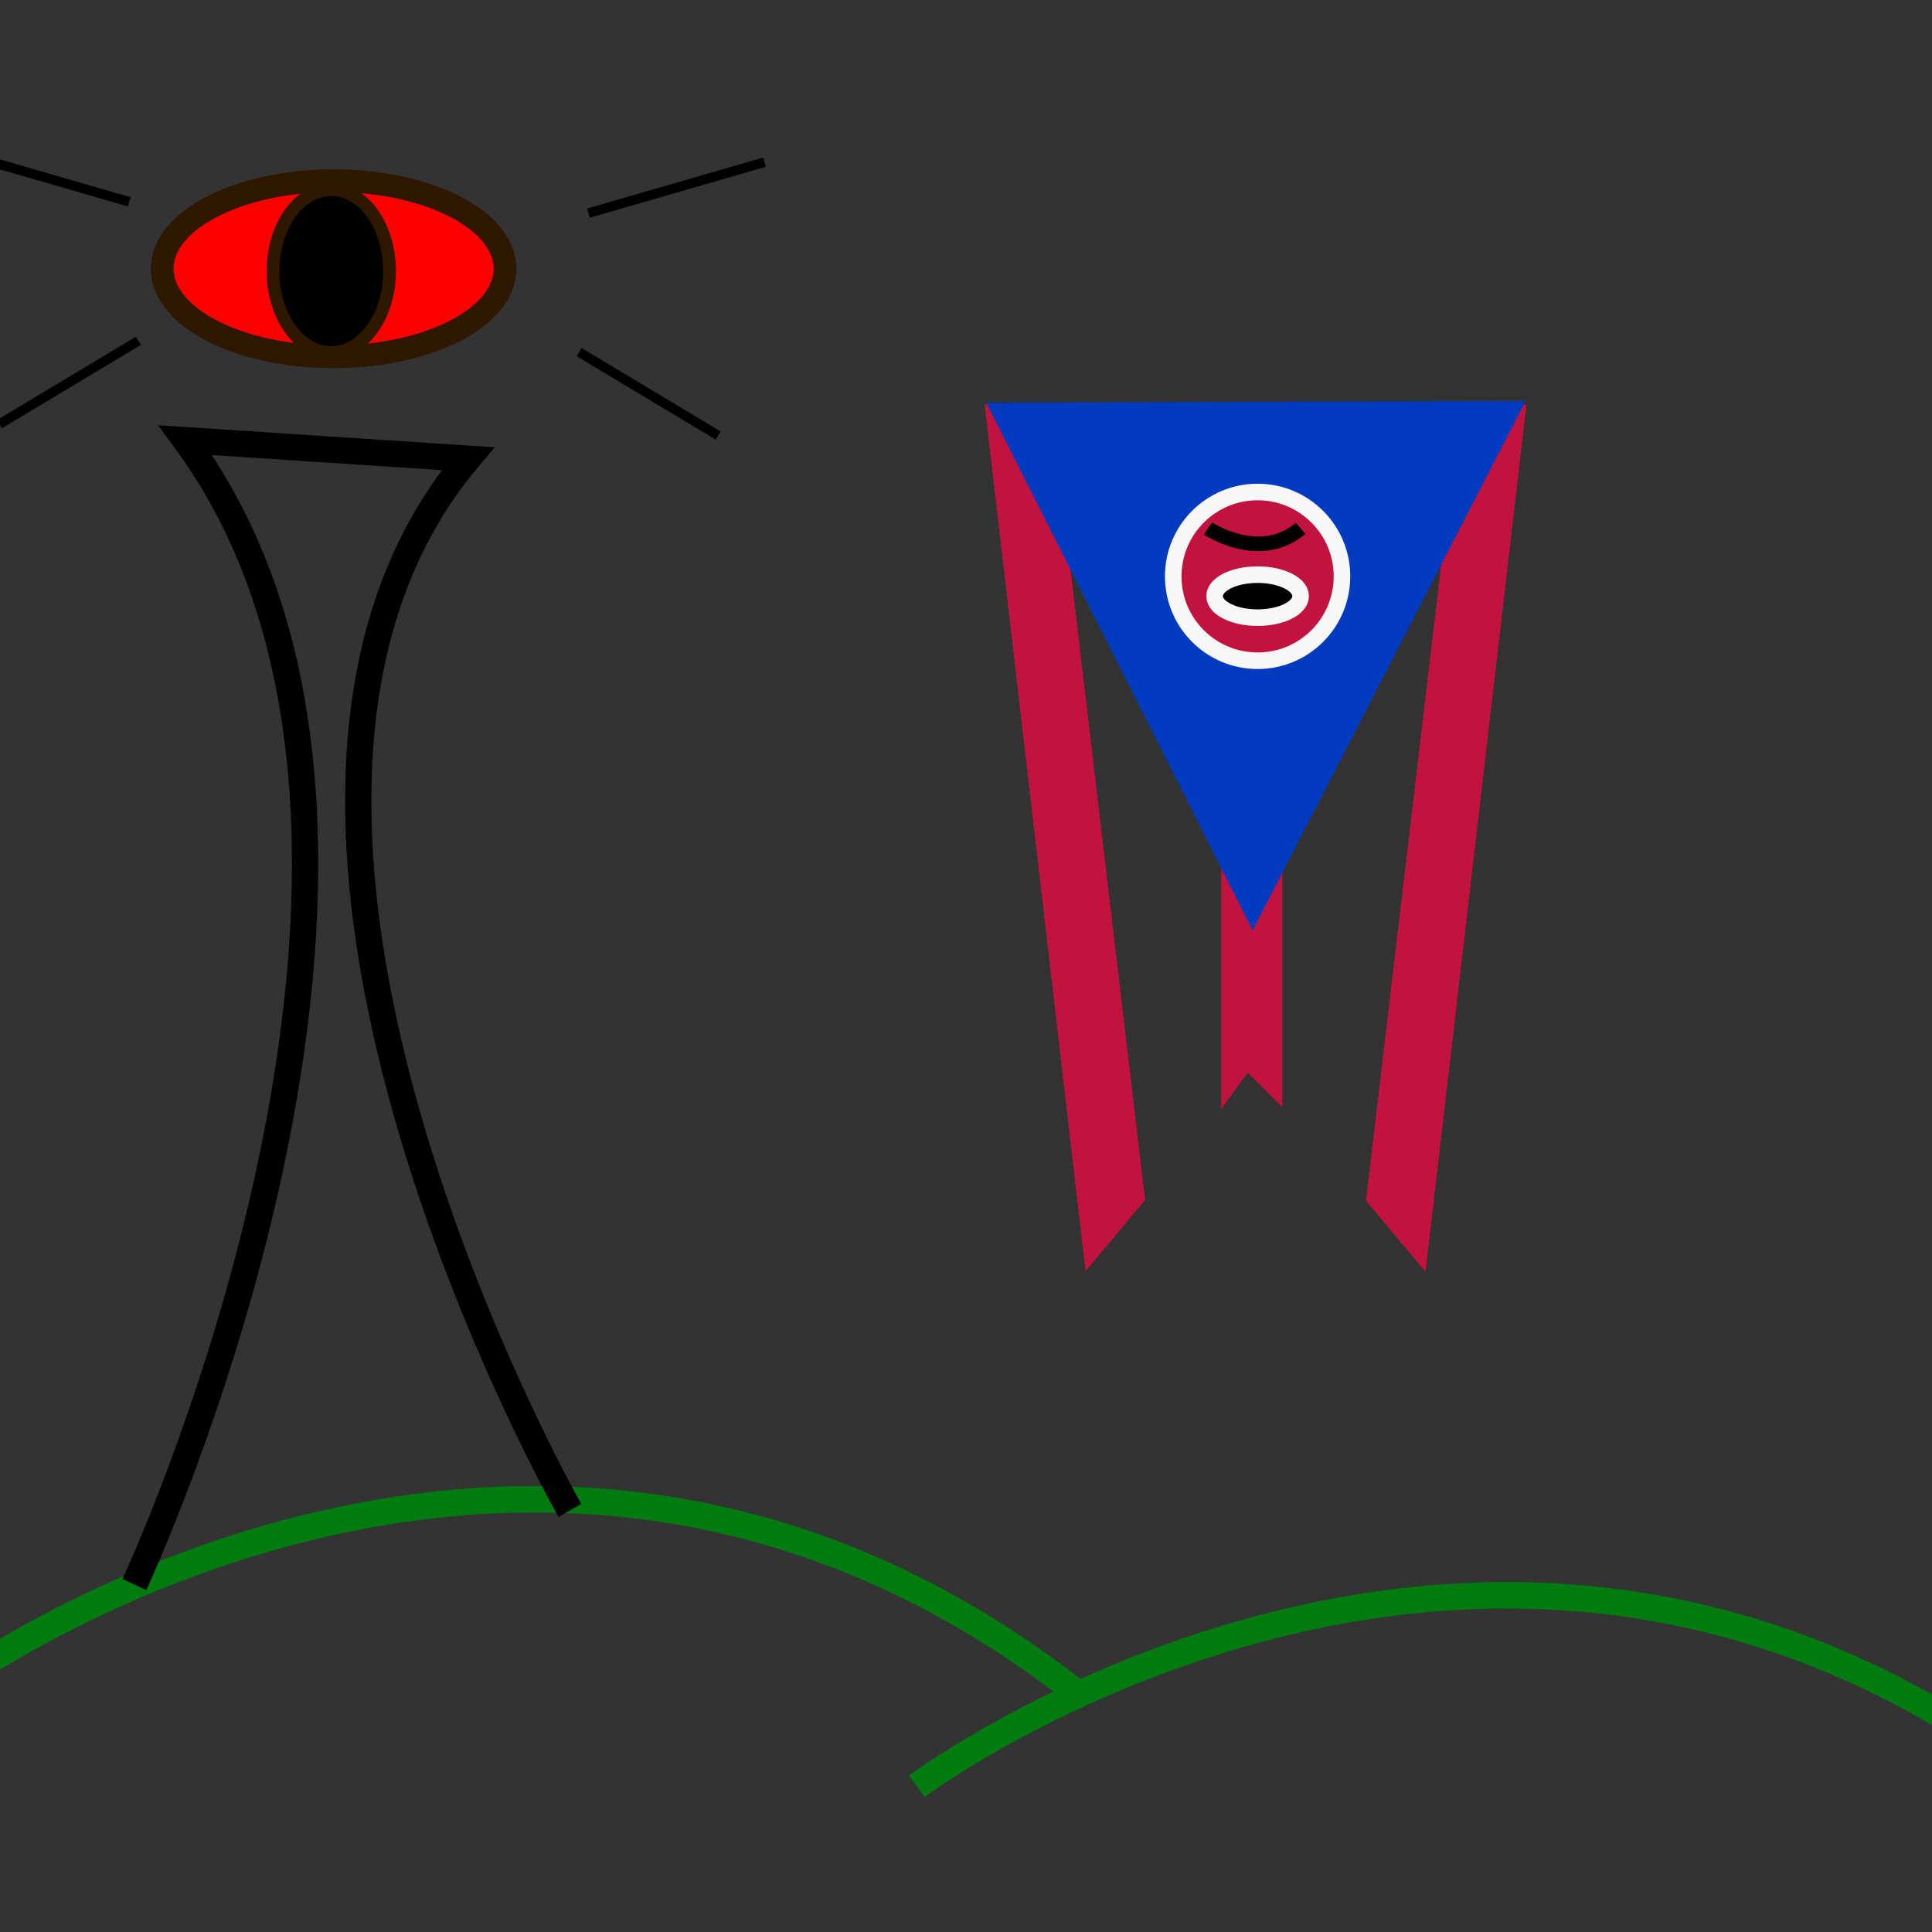 <?xml version="1.0" encoding="UTF-8" standalone="no"?>
<!-- Created with Inkscape (http://www.inkscape.org/) -->

<svg
   width="255mm"
   height="255mm"
   viewBox="0 0 255 255"
   version="1.1"
   id="svg4479"
   xml:space="preserve"
   xmlns="http://www.w3.org/2000/svg"
   xmlns:svg="http://www.w3.org/2000/svg"><rect x="0" y="0" width="255" height="255" fill="#333333" stroke="none"/><defs
     id="defs4476" /><g
     id="layer1"><path
       style="fill:none;stroke:#007b10;stroke-width:3.5;stroke-linecap:butt;stroke-linejoin:miter;stroke-dasharray:none;stroke-opacity:1"
       d="m -7.317,223.085 c 0,0 76.855,-57.398 150.34,1.051"
       id="path4616" /><path
       style="fill:none;stroke:#007b10;stroke-width:3.5;stroke-linecap:butt;stroke-linejoin:miter;stroke-dasharray:none;stroke-opacity:1"
       d="m 121.001,235.762 c 0,0 76.855,-57.398 150.34,1.051"
       id="path4616-9" /><g
       id="g4342"
       transform="matrix(0.386,0,0,0.386,82.135,53.145)"><path
         style="fill:#c1133d;fill-opacity:1;stroke:#000000;stroke-width:0;stroke-linecap:butt;stroke-linejoin:miter;stroke-dasharray:none;stroke-opacity:1"
         d="M 309.158,0.756 274.649,297.19 254.284,272.864 286.529,0.19 Z"
         id="path1477-9" /><path
         style="fill:#c1133d;fill-opacity:1;stroke:#000000;stroke-width:0;stroke-linecap:butt;stroke-linejoin:miter;stroke-dasharray:none;stroke-opacity:1"
         d="M 204.789,241.56 V 148.783 H 225.72 v 92.211 l -11.88,-11.88 z"
         id="path1571" /><path
         style="fill:#c1133d;fill-opacity:1;stroke:#000000;stroke-width:0;stroke-linecap:butt;stroke-linejoin:miter;stroke-dasharray:none;stroke-opacity:1"
         d="M 123.891,0.566 158.4,297 178.766,272.674 146.52,0 Z"
         id="path1477" /><path
         style="fill:#003bbf;fill-opacity:1;stroke:#000000;stroke-width:0;stroke-linecap:butt;stroke-linejoin:miter;stroke-dasharray:none;stroke-opacity:1"
         d="M 124.457,1.2857143e-7 215.537,180.463 308.88,-0.566 Z"
         id="path369" /><circle
         style="fill:#c1133d;fill-opacity:1;stroke:#f7f7f7;stroke-width:5.665;stroke-linecap:square;stroke-linejoin:round;paint-order:stroke markers fill"
         id="path1629"
         cx="217.234"
         cy="59.4"
         r="28.851" /><ellipse
         style="fill:#000000;fill-opacity:1;stroke:#f7f7f7;stroke-width:5.665;stroke-linecap:square;stroke-linejoin:round;paint-order:stroke markers fill"
         id="path1631"
         cx="217.234"
         cy="66.163"
         rx="14.709"
         ry="7.354" /><path
         style="fill:none;stroke:#000000;stroke-width:5;stroke-linecap:butt;stroke-linejoin:miter;stroke-dasharray:none;stroke-opacity:1"
         d="m 200.263,42.994 c 0,0 17.537,11.88 31.68,0"
         id="path2049" /></g><path
       style="fill:#000000;fill-opacity:0;stroke:#000000;stroke-width:3.465;stroke-linecap:butt;stroke-linejoin:miter;stroke-dasharray:none;stroke-opacity:1"
       d="m 75.218,199.358 c 0,0 -52.592,-92.341 -13.454,-138.817 L 24.461,58.095 c 39.138,53.203 -6.727,151.048 -6.727,151.048"
       id="path5696" /><ellipse
       style="fill:#ff0000;fill-opacity:1;stroke:#2f1700;stroke-width:3;stroke-linecap:square;stroke-linejoin:round;stroke-dasharray:none;stroke-opacity:1;paint-order:stroke markers fill"
       id="path5750"
       cx="44.03"
       cy="35.469"
       rx="22.627"
       ry="11.619" /><ellipse
       style="fill:#000000;fill-opacity:1;stroke:#2f1700;stroke-width:1.682;stroke-linecap:square;stroke-linejoin:round;stroke-dasharray:none;stroke-opacity:1;paint-order:stroke markers fill"
       id="path5750-5"
       cx="43.724"
       cy="35.774"
       rx="7.691"
       ry="10.749" /><path
       style="fill:none;stroke:#000000;stroke-width:1.265;stroke-linecap:butt;stroke-linejoin:miter;stroke-dasharray:none;stroke-opacity:1"
       d="M 76.441,46.476 94.787,57.484"
       id="path5826" /><path
       style="fill:none;stroke:#000000;stroke-width:1.265;stroke-linecap:butt;stroke-linejoin:miter;stroke-dasharray:none;stroke-opacity:1"
       d="M 77.664,28.13 100.902,21.404"
       id="path5828" /><path
       style="fill:none;stroke:#000000;stroke-width:1.265;stroke-linecap:butt;stroke-linejoin:miter;stroke-dasharray:none;stroke-opacity:1"
       d="M 18.271,44.98 -0.075,55.988"
       id="path5826-5" /><path
       style="fill:none;stroke:#000000;stroke-width:1.265;stroke-linecap:butt;stroke-linejoin:miter;stroke-dasharray:none;stroke-opacity:1"
       d="M 17.048,26.634 -6.19,19.907"
       id="path5828-3" /></g></svg>
